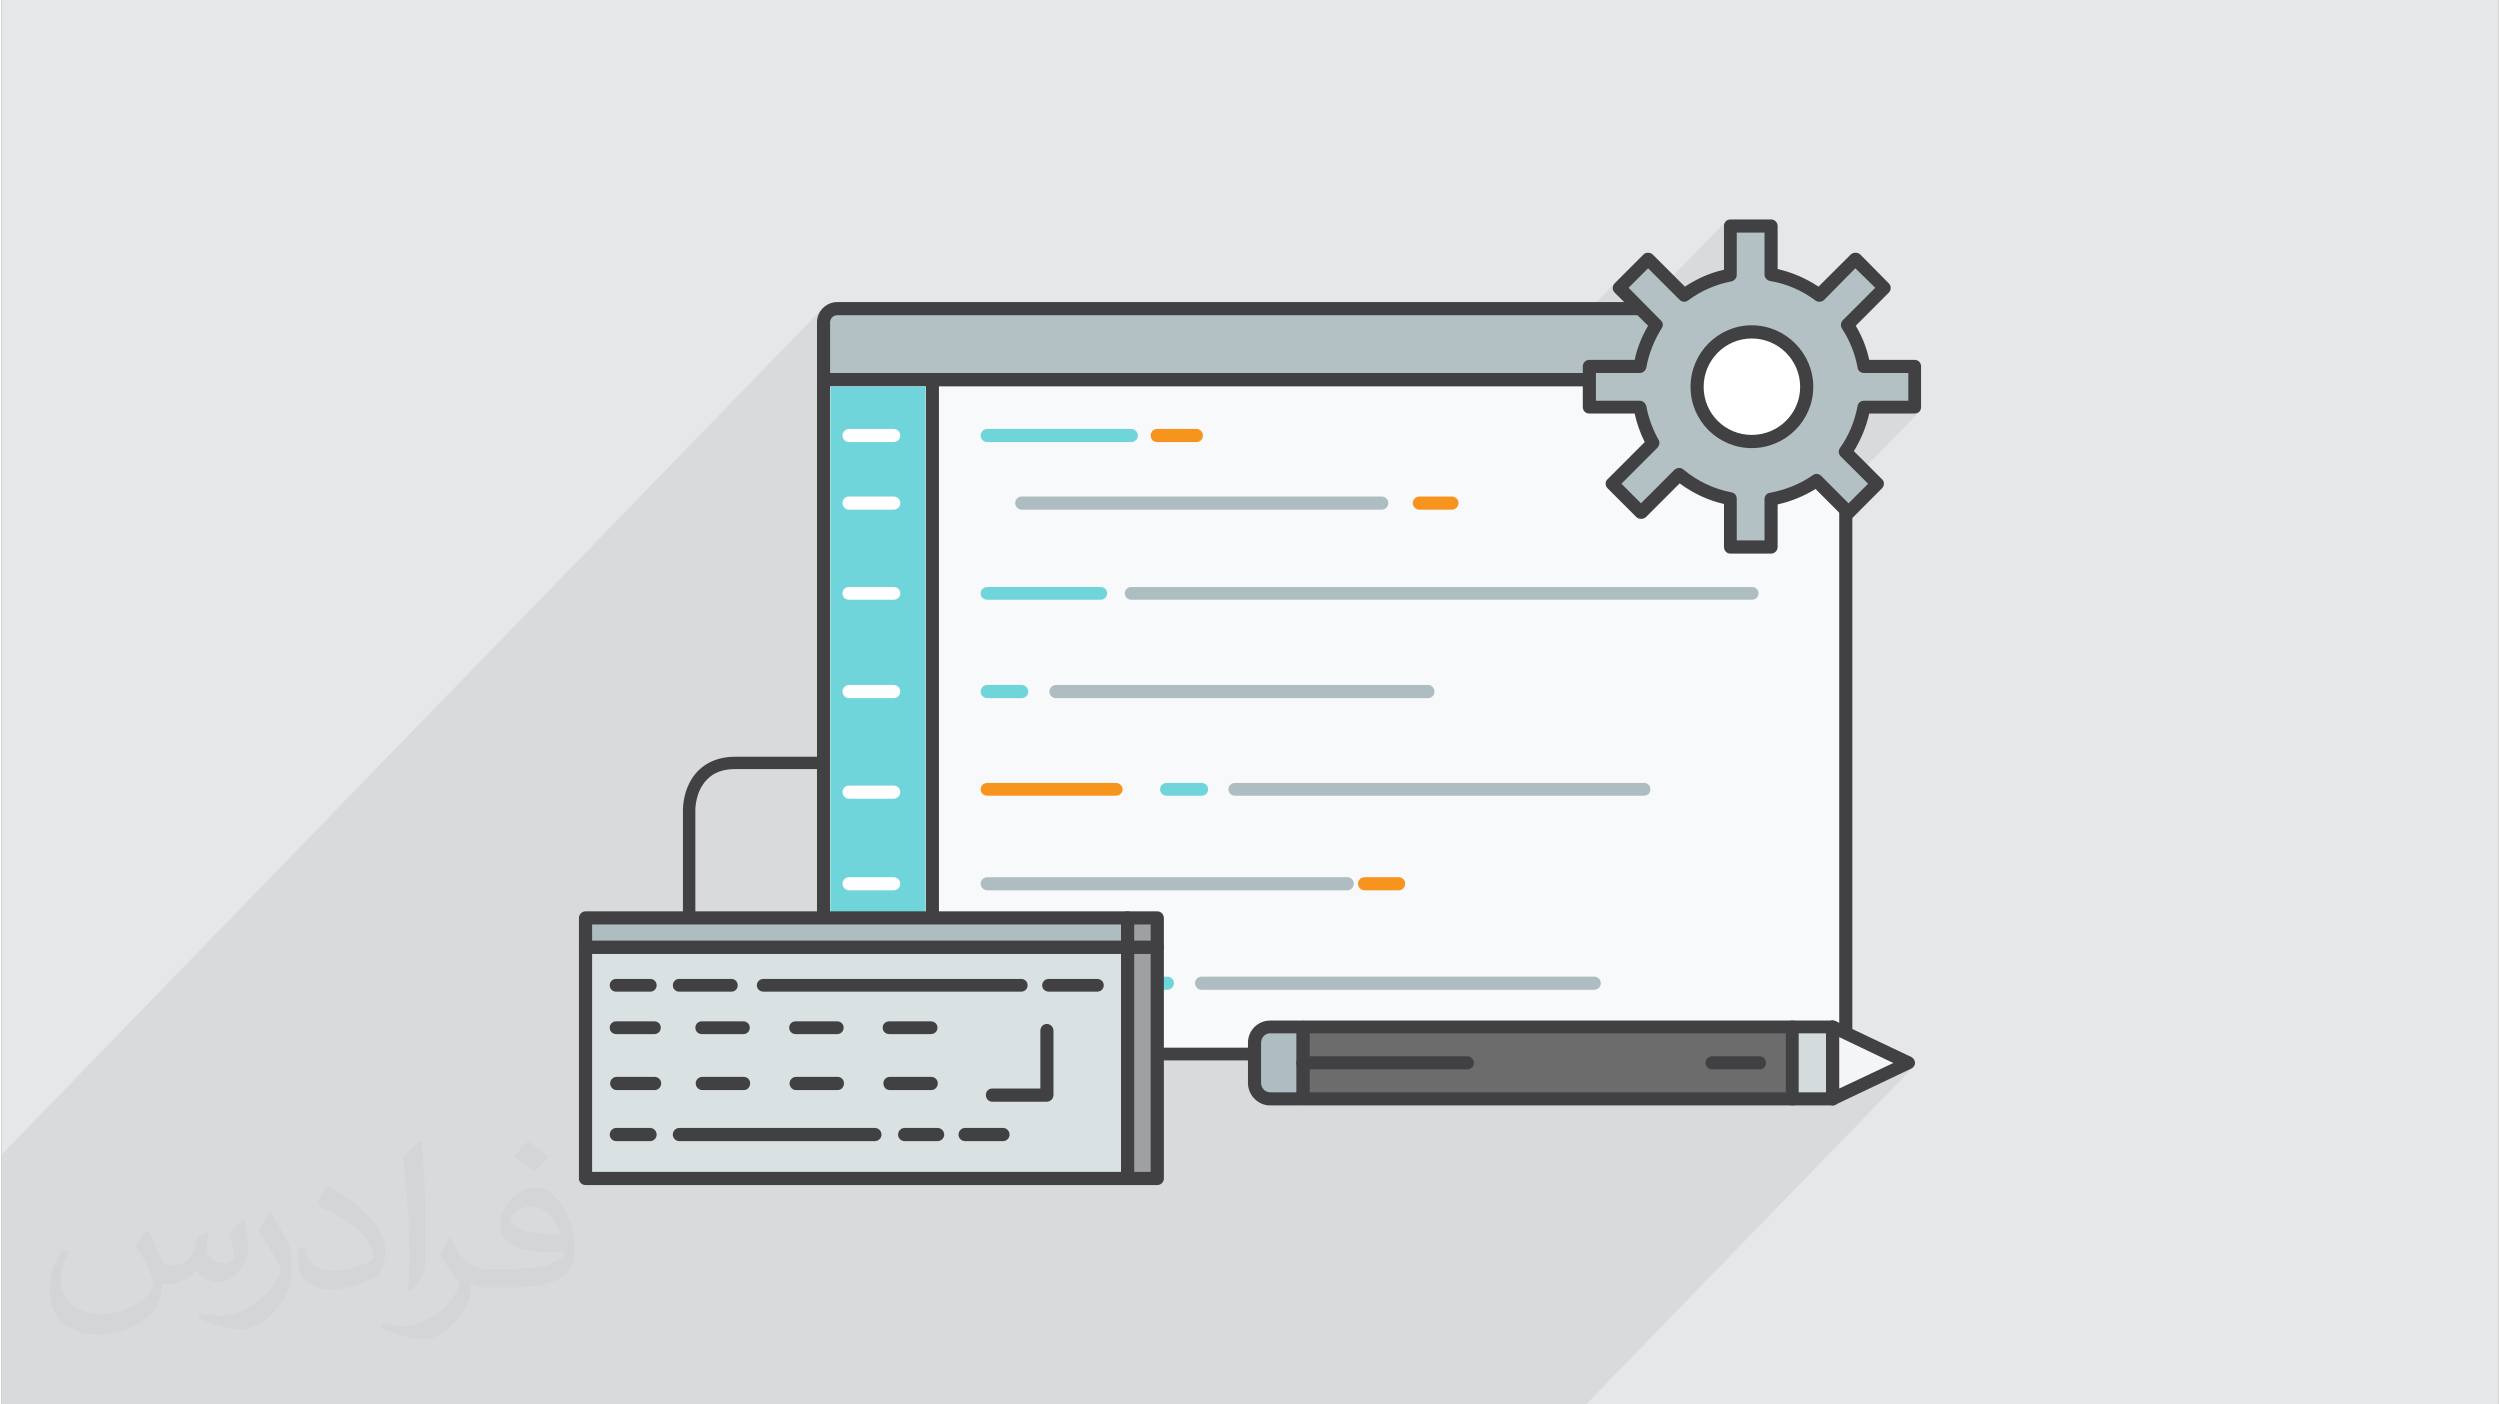<?xml version="1.0" encoding="UTF-8"?>
<!DOCTYPE svg PUBLIC "-//W3C//DTD SVG 1.0//EN" "http://www.w3.org/TR/2001/REC-SVG-20010904/DTD/svg10.dtd">
<!-- Creator: CorelDRAW 2017 -->
<svg xmlns="http://www.w3.org/2000/svg" xml:space="preserve" width="356px" height="200px" version="1.0" shape-rendering="geometricPrecision" text-rendering="geometricPrecision" image-rendering="optimizeQuality" fill-rule="evenodd" clip-rule="evenodd"
viewBox="0 0 35600 20025"
 xmlns:xlink="http://www.w3.org/1999/xlink">
 <rect x="0" y="0" width="35600" height="20025" fill="#808080" stroke="none"/>
 <g id="Layer_x0020_1">
  <g id="_1925854439792">
   <path fill="#E6E7E8" d="M0 0l35600 0 0 20025 -35600 0 0 -20025z"/>
   <path fill="#373435" fill-opacity="0.078" d="M10572 20025l-2 0 -115 0 -16 0 -53 0 -12 0 -15 0 -77 0 -1 0 -33 0 -1 0 -17 0 -7 0 -17 0 -19 0 -30 0 -7 0 -36 0 -16 0 -3 0 -71 0 -53 0 -4 0 -16 0 -18 0 -15 0 -5 0 -4 0 -1 0 -35 0 -15 0 -15 0 -16 0 -10 0 -29 0 -34 0 -6 0 -4 0 -2 0 -13 0 -14 0 -7 0 -50 0 0 0 -20 0 -1 0 0 0 -35 0 -1 0 -2 0 -24 0 -31 0 -26 0 -10 0 -35 0 -150 0 -93 0 -7 0 -29 0 -45 0 -23 0 -12 0 -7 0 -60 0 -9 0 -15 0 -12 0 -8 0 -8 0 -5 0 -44 0 -2 0 -17 0 -1 0 -20 0 -40 0 -6 0 -12 0 -1 0 -15 0 -3 0 -15 0 -33 0 -33 0 -19 0 -3 0 -33 0 -32 0 -11 0 -4 0 -22 0 -72 0 -25 0 -13 0 -51 0 -120 0 -4 0 -38 0 -28 0 -21 0 -6 0 -30 0 -34 0 -15 0 -19 0 -11 0 -5 0 -8 0 -8 0 -20 0 -3 0 -77 0 -44 0 -223 0 -4 0 -36 0 -53 0 -23 0 -14 0 -3 0 -2 0 -6 0 -40 0 -33 0 -21 0 -6 0 -19 0 -16 0 -85 0 -38 0 -12 0 -23 0 -15 0 -12 0 -173 0 -93 0 -41 0 -25 0 -64 0 -16 0 -46 0 -36 0 -1 0 -16 0 -16 0 -4 0 -38 0 -105 0 -270 0 -74 0 -41 0 -70 0 -34 0 -75 0 -30 0 -39 0 -145 0 -36 0 -154 0 -4 0 -34 0 -4 0 -112 0 -35 0 -1 0 -1 0 -31 0 -5 0 -5 0 -127 0 -11 0 -74 0 -94 0 -27 0 -40 0 -41 0 -22 0 -10 0 -7 0 -24 0 -2 0 -35 0 -88 0 -16 0 -13 0 -1 0 -3 0 -21 0 -9 0 -15 0 -37 0 -15 0 -39 0 -54 0 -11 0 -36 0 -24 0 -140 0 -21 0 -20 0 -101 0 -13 0 -24 0 -12 0 -85 0 -41 0 -53 0 -234 0 -12 0 -27 0 -9 0 -25 0 -124 0 -36 0 0 0 -25 0 -34 0 -20 0 -39 0 -61 0 -167 0 -40 0 -168 0 -1 0 -7 0 -13 0 -20 0 -5 0 -15 0 -51 0 -39 0 -3 0 -33 0 -54 0 -43 0 -93 0 -301 0 -125 0 -55 0 -38 0 -3 0 -86 0 -2 0 -18 0 -37 0 -36 0 -39 0 -91 0 -105 0 -46 0 -34 0 -9 0 -82 0 -23 0 -15 0 -53 0 -248 0 -216 0 -179 0 -37 0 -172 0 -41 0 -140 0 -41 0 -338 0 0 -308 0 -190 0 -35 0 -39 0 -43 0 -317 0 -39 0 -300 0 -185 0 -40 0 -838 0 -10 0 -100 0 -88 0 -3 0 -93 0 -40 0 -586 0 -42 0 -46 0 -89 0 -16 0 -116 11710 -12069 -35 43 -27 49 -16 54 -6 57 0 16 148 -153 29 -23 34 -18 37 -11 41 -4 10732 0 353 -364 -12 15 -9 16 -5 18 -2 18 2 18 5 17 9 17 10 13 66 -68 412 -407 296 296 811 -835 -11 13 -8 16 -5 16 -1 18 0 94 91 -94 583 0 0 696 93 19 92 24 90 29 88 35 85 40 82 44 79 49 76 54 514 -514 412 407 -520 537 36 60 8 15 69 -71 471 -471 -535 551 25 46 36 71 31 73 29 74 24 76 21 78 16 80 723 0 0 583 -89 91 89 0 19 -1 17 -5 16 -8 13 -11 -798 823 203 203 -455 469 0 24 6 3 9 3 9 3 9 1 10 0 8 0 8 -1 9 -3 9 -3 8 -4 8 -4 7 -5 7 -6 412 -412 -519 535 0 7232 894 427 0 0 -181 187 223 -107 12 -6 10 -8 -4660 4803 -8 0 -120 0 -1 0 -214 0 -238 0 -10 0 -26 0 -1 0 -69 0 -24 0 -49 0 -47 0 -89 0 -119 0 -44 0 -88 0 -10 0 -39 0 -90 0 -3 0 -37 0 -54 0 -88 0 -4 0 -231 0 -96 0 -37 0 -266 0 -19 0 -36 0 -91 0 -33 0 -61 0 -30 0 -38 0 -518 0 -93 0 -37 0 -2522 0 -39 0 -179 0 -490 0 -33 0 -97 0 -93 0 -1042 0 -39 0 -179 0 -371 0 -17 0 -16 0 -54 0 -32 0 -13 0 -86 0 -88 0 -6 0 -12 0 -39 0 -76 0 -19 0 -41 0 -74 0 -8 0 -2 0 -36 0 -1 0 -61 0 -33 0 -36 0 -49 0 -40 0 -41 0 -54 0 -5 0 -12 0 -16 0 -1 0 -20 0 0 0 -16 0 -77 0 -11 0 -22 0 -5 0 -7 0 -22 0 -24 0 -38 0 -36 0 -3 0 -17 0 -16 0 -53 0 -16 0 -39 0 -42 0 -47 0 -16 0 -22 0 -3 0 -8 0 -7 0 -14 0 -22 0 -6 0 -7 0 -19 0 -8 0 -30 0 -21 0 -14 0 -6 0 -9 0 -14 0 -36 0 -15 0 -23 0 -27 0 -15 0 -24 0 -30 0 -327 0 -36 0 -6 0 -13 0 -51 0 -24 0 -1 0 -3 0 -12 0 -1 0 -5 0 -21 0 -27 0 -82 0 -33 0 -37 0 -60 0 -80 0 -120 0 -68 0 -40 0 -14 0 -117 0 -11 0 -63 0 -55 0 -14 0 -58 0 -11 0 -14 0 -17 0 -108 0 -9 0 -94 0 -17 0 -3 0 -14 0 -21 0 -133 0 -38 0 -14 0 -27 0 -35 0 -34 0 -17 0 -16 0z"/>
   <g>
    <path fill="#F8F9FA" fill-rule="nonzero" d="M11717 5415l0 9613c2880,0 10785,0 14575,0l0 -9613c-4074,0 -12108,0 -14575,0z"/>
    <path fill="#414042" fill-rule="nonzero" d="M11813 14937l14388 0 0 -9431 -14388 0 0 9431zm14479 182l-14575 0c-48,0 -91,-38 -91,-91l0 -9613c0,-54 43,-97 91,-97l14575 0c53,0 96,43 96,97l0 9613c0,53 -43,91 -96,91z"/>
    <path fill="#B3C1C5" fill-rule="nonzero" d="M26292 4596c0,-107 -86,-193 -193,-193l-14184 0c-112,0 -198,86 -198,193l0 819c2467,0 10501,0 14575,0l0 -819z"/>
    <path fill="#414042" fill-rule="nonzero" d="M11813 5318l14388 0 0 -722c0,-54 -48,-102 -102,-102l-14184 0c-59,0 -102,48 -102,102l0 722 0 0zm14479 188l-14575 0c-48,0 -91,-43 -91,-91l0 -819c0,-156 128,-289 289,-289l14184 0c155,0 289,133 289,289l0 819c0,48 -43,91 -96,91z"/>
    <path fill="#414042" fill-rule="nonzero" d="M13274 14289c-53,0 -96,-43 -96,-102l0 -8676c0,-54 43,-96 96,-96 49,0 91,42 91,96l0 8676c0,59 -42,102 -91,102z"/>
    <path fill="#70D5DA" fill-rule="nonzero" d="M15667 8551l-1611 0c-54,0 -96,-37 -96,-91 0,-53 42,-91 96,-91l1611 0c54,0 96,38 96,91 0,54 -42,91 -96,91z"/>
    <path fill="#AEBDC1" fill-rule="nonzero" d="M24959 8551l-8853 0c-48,0 -91,-37 -91,-91 0,-53 43,-91 91,-91l8853 0c48,0 91,38 91,91 0,54 -43,91 -91,91z"/>
    <path fill="#70D5DA" fill-rule="nonzero" d="M14543 9954l-487 0c-54,0 -96,-43 -96,-91 0,-54 42,-97 96,-97l487 0c54,0 96,43 96,97 0,48 -42,91 -96,91z"/>
    <path fill="#AEBDC1" fill-rule="nonzero" d="M20340 9954l-5305 0c-53,0 -96,-43 -96,-91 0,-54 43,-97 96,-97l5305 0c48,0 91,43 91,97 0,48 -43,91 -91,91z"/>
    <path fill="#F7941E" fill-rule="nonzero" d="M15886 11345l-1830 0c-54,0 -96,-37 -96,-91 0,-53 42,-91 96,-91l1830 0c54,0 97,38 97,91 0,54 -43,91 -97,91z"/>
    <path fill="#70D5DA" fill-rule="nonzero" d="M17112 11345l-498 0c-53,0 -96,-37 -96,-91 0,-53 43,-91 96,-91l498 0c48,0 91,38 91,91 0,54 -43,91 -91,91z"/>
    <path fill="#AEBDC1" fill-rule="nonzero" d="M23417 11345l-5828 0c-54,0 -97,-37 -97,-91 0,-53 43,-91 97,-91l5828 0c54,0 91,38 91,91 0,54 -37,91 -91,91z"/>
    <path fill="#AEBDC1" fill-rule="nonzero" d="M19189 12694l-5133 0c-54,0 -96,-43 -96,-96 0,-49 42,-91 96,-91l5133 0c48,0 91,42 91,91 0,53 -43,96 -91,96z"/>
    <path fill="#F7941E" fill-rule="nonzero" d="M19922 12694l-487 0c-53,0 -96,-43 -96,-96 0,-49 43,-91 96,-91l487 0c48,0 91,42 91,91 0,53 -43,96 -91,96z"/>
    <path fill="#F7941E" fill-rule="nonzero" d="M15667 14112l-1611 0c-54,0 -96,-42 -96,-96 0,-48 42,-91 96,-91l1611 0c54,0 96,43 96,91 0,54 -42,96 -96,96z"/>
    <path fill="#70D5DA" fill-rule="nonzero" d="M16620 14112l-514 0c-48,0 -91,-42 -91,-96 0,-48 43,-91 91,-91l514 0c53,0 96,43 96,91 0,54 -43,96 -96,96z"/>
    <path fill="#AEBDC1" fill-rule="nonzero" d="M22711 14112l-5599 0c-53,0 -96,-42 -96,-96 0,-48 43,-91 96,-91l5599 0c48,0 91,43 91,91 0,54 -43,96 -91,96z"/>
    <path fill="#70D5DA" fill-rule="nonzero" d="M11818 14947l1355 0 0 -9436 -1355 0 0 9436z"/>
    <path fill="#70D5DA" fill-rule="nonzero" d="M16106 6303l-2050 0c-54,0 -96,-43 -96,-91 0,-53 42,-96 96,-96l2050 0c53,0 96,43 96,96 0,48 -43,91 -96,91z"/>
    <path fill="#F7941E" fill-rule="nonzero" d="M17037 6303l-562 0c-53,0 -91,-43 -91,-91 0,-53 38,-96 91,-96l562 0c54,0 91,43 91,96 0,48 -37,91 -91,91z"/>
    <path fill="#AEBDC1" fill-rule="nonzero" d="M19676 7267l-5133 0c-48,0 -91,-43 -91,-97 0,-48 43,-91 91,-91l5133 0c54,0 96,43 96,91 0,54 -42,97 -96,97z"/>
    <path fill="#F7941E" fill-rule="nonzero" d="M20677 7267l-460 0c-54,0 -97,-43 -97,-97 0,-48 43,-91 97,-91l460 0c53,0 96,43 96,91 0,54 -43,97 -96,97z"/>
    <path fill="white" fill-rule="nonzero" d="M12718 6303l-637 0c-48,0 -91,-43 -91,-91 0,-53 43,-96 91,-96l637 0c53,0 96,43 96,96 0,48 -43,91 -96,91z"/>
    <path fill="white" fill-rule="nonzero" d="M12718 7267l-637 0c-48,0 -91,-43 -91,-97 0,-48 43,-91 91,-91l637 0c53,0 96,43 96,91 0,54 -43,97 -96,97z"/>
    <path fill="white" fill-rule="nonzero" d="M12718 8551l-637 0c-48,0 -91,-37 -91,-91 0,-53 43,-91 91,-91l637 0c53,0 96,38 96,91 0,54 -43,91 -96,91z"/>
    <path fill="white" fill-rule="nonzero" d="M12718 9954l-637 0c-48,0 -91,-43 -91,-91 0,-54 43,-97 91,-97l637 0c53,0 96,43 96,97 0,48 -43,91 -96,91z"/>
    <path fill="white" fill-rule="nonzero" d="M12718 11388l-637 0c-48,0 -91,-43 -91,-96 0,-48 43,-91 91,-91l637 0c53,0 96,42 96,91 0,53 -43,96 -96,96z"/>
    <path fill="white" fill-rule="nonzero" d="M12718 12694l-637 0c-48,0 -91,-43 -91,-96 0,-49 43,-91 91,-91l637 0c53,0 96,42 96,91 0,53 -43,96 -96,96z"/>
    <path fill="white" fill-rule="nonzero" d="M12718 14112l-637 0c-48,0 -91,-42 -91,-96 0,-48 43,-91 91,-91l637 0c53,0 96,43 96,91 0,54 -43,96 -96,96z"/>
    <path fill="#B3C1C5" fill-rule="nonzero" d="M27277 5805l0 -583 -723 0c-37,-214 -123,-412 -236,-589l525 -530 -412 -407 -514 514c-198,-150 -433,-251 -685,-294l0 -696 -583 0 0 701c-241,43 -466,145 -659,289l-514 -514 -412 407 530 530c-118,177 -198,375 -235,589l-723 0 0 583 723 0c32,182 96,354 187,514l-578 578 407 412 546 -546c203,172 455,295 728,348l0 685 583 0 0 -679c236,-43 455,-134 648,-268l455 460 412 -412 -455 -455c128,-187 219,-401 262,-637l723 0 0 0z"/>
    <path fill="#414042" fill-rule="nonzero" d="M24740 7705l396 0 0 -588c0,-48 32,-86 80,-91 219,-43 428,-123 610,-252 38,-27 86,-21 118,11l390 391 279 -279 -391 -390c-32,-33 -37,-81 -11,-118 129,-182 209,-380 252,-600 5,-42 43,-75 91,-75l632 0 0 -396 -632 0c-48,0 -86,-32 -91,-75 -37,-203 -112,-390 -225,-562 -21,-37 -16,-85 16,-117l461 -461 -284 -278 -444 450c-33,32 -86,37 -124,10 -192,-144 -417,-241 -647,-278 -48,-11 -80,-48 -80,-91l0 -600 -396 0 0 605c0,43 -33,81 -75,91 -225,43 -434,134 -621,273 -38,27 -86,22 -118,-10l-450 -450 -278 278 460 466c32,27 38,75 11,112 -107,172 -182,359 -219,562 -11,43 -49,75 -91,75l-627 0 0 396 627 0c42,0 80,33 91,75 32,172 91,332 176,482 22,37 11,80 -16,112l-514 514 279 279 476 -477c38,-32 91,-37 128,-5 199,166 434,278 686,326 42,6 75,43 75,91l0 594 0 0zm492 188l-584 0c-53,0 -90,-43 -90,-97l0 -610c-231,-53 -445,-155 -632,-294l-482 482c-37,32 -96,32 -134,0l-412 -412c-37,-38 -37,-97 0,-129l530 -530c-64,-128 -112,-262 -144,-407l-648 0c-48,0 -91,-37 -91,-91l0 -583c0,-48 43,-91 91,-91l648 0c37,-171 101,-332 192,-487l-476 -471c-38,-38 -38,-97 0,-134l412 -412c32,-32 91,-32 128,0l461 460c171,-112 358,-198 557,-241l0 -626c0,-48 37,-91 90,-91l584 0c48,0 91,43 91,91l0 616c209,48 407,134 583,251l461 -460c37,-32 96,-32 133,0l407 412c38,38 38,96 0,134l-471 471c91,150 156,316 193,487l648 0c53,0 91,43 91,91l0 583c0,54 -38,91 -91,91l-648 0c-43,193 -118,370 -219,536l401 401c37,32 37,91 0,129l-412 412c-16,16 -43,26 -64,26l0 0c-27,0 -49,-10 -70,-26l-401 -402c-166,102 -348,177 -541,220l0 605c0,53 -43,96 -91,96l0 0z"/>
    <path fill="white" fill-rule="nonzero" d="M25735 5516c0,428 -348,782 -781,782 -429,0 -782,-354 -782,-782 0,-433 353,-781 782,-781 433,0 781,348 781,781z"/>
    <path fill="#414042" fill-rule="nonzero" d="M24954 4826c-380,0 -686,310 -686,690 0,380 306,685 686,685 380,0 690,-305 690,-685 0,-380 -310,-690 -690,-690zm0 1563c-482,0 -873,-391 -873,-873 0,-482 391,-878 873,-878 481,0 877,396 877,878 0,482 -396,873 -877,873z"/>
    <path fill="#414042" fill-rule="nonzero" d="M9801 13176c-48,0 -86,-38 -86,-86l0 -1552c0,-11 0,-327 214,-546 134,-134 311,-203 535,-203l1253 0c48,0 91,42 91,91 0,48 -43,85 -91,85l-1253 0c-176,0 -310,48 -406,150 -166,166 -166,423 -166,423l0 1552c0,48 -43,86 -91,86l0 0z"/>
    <path fill="#6C6C6C" fill-rule="nonzero" d="M25532 15665l0 -1023 -6980 0 0 1023 6980 0z"/>
    <path fill="#414042" fill-rule="nonzero" d="M18648 15574l6793 0 0 -841 -6793 0 0 841zm6884 187l-6980 0c-48,0 -91,-43 -91,-96l0 -1023c0,-53 43,-91 91,-91l6980 0c53,0 91,38 91,91l0 1023c0,53 -38,96 -91,96z"/>
    <path fill="#AEBDC1" fill-rule="nonzero" d="M18498 14642l-412 0c-123,0 -219,102 -219,225l0 573c0,128 96,225 219,225l412 0c22,0 38,0 54,-6l0 -1011c-16,0 -32,-6 -54,-6l0 0z"/>
    <path fill="#414042" fill-rule="nonzero" d="M18086 14733c-69,0 -128,59 -128,134l0 573c0,75 59,134 128,134l375 0 0 -841 -375 0 0 0zm412 1028l-412 0c-171,0 -315,-145 -315,-321l0 -573c0,-177 144,-316 315,-316l412 0c27,0 49,0 81,11 37,11 69,48 69,86l0 1011c0,43 -32,80 -69,91 -32,6 -54,11 -81,11z"/>
    <path fill="#D3DBDD" fill-rule="nonzero" d="M25532 15665l578 0 0 -1023 -578 0 0 1023z"/>
    <path fill="#414042" fill-rule="nonzero" d="M25623 15574l390 0 0 -841 -390 0 0 841zm487 187l-578 0c-54,0 -91,-43 -91,-96l0 -1023c0,-53 37,-91 91,-91l578 0c48,0 91,38 91,91l0 1023c0,53 -43,96 -91,96z"/>
    <path fill="#F3F5F6" fill-rule="nonzero" d="M27186 15156l0 0 -1076 -514 0 1023 1076 -509 0 0z"/>
    <path fill="#414042" fill-rule="nonzero" d="M26201 14787l0 733 771 -364 -771 -369zm-91 974c-22,0 -38,-5 -54,-16 -27,-16 -43,-48 -43,-80l0 -1023c0,-32 16,-59 43,-80 27,-16 64,-16 91,-5l1081 513c33,17 54,49 54,86 0,32 -21,64 -54,80l-1081 514c-11,6 -27,11 -37,11l0 0z"/>
    <path fill="none" fill-rule="nonzero" d="M25066 15156l-680 0"/>
    <path fill="#414042" fill-rule="nonzero" d="M25066 15247l-680 0c-48,0 -91,-43 -91,-91 0,-53 43,-96 91,-96l680 0c53,0 91,43 91,96 0,48 -38,91 -91,91z"/>
    <path fill="none" fill-rule="nonzero" d="M20896 15156l-2344 0"/>
    <path fill="#414042" fill-rule="nonzero" d="M20896 15247l-2344 0c-48,0 -91,-43 -91,-91 0,-53 43,-96 91,-96l2344 0c54,0 97,43 97,96 0,48 -43,91 -97,91z"/>
    <path fill="#DAE1E3" fill-rule="nonzero" d="M8323 16805l7729 0 0 -3297 -7729 0 0 3297z"/>
    <path fill="#414042" fill-rule="nonzero" d="M8420 16708l7541 0 0 -3109 -7541 0 0 3109zm7632 188l-7729 0c-48,0 -91,-43 -91,-91l0 -3297c0,-54 43,-97 91,-97l7729 0c54,0 97,43 97,97l0 3297c0,48 -43,91 -97,91z"/>
    <path fill="#414042" fill-rule="nonzero" d="M14902 15708l-777 0c-53,0 -91,-43 -91,-97 0,-48 38,-91 91,-91l686 0 0 -824c0,-54 42,-97 91,-97 53,0 96,43 96,97l0 915c0,54 -43,97 -96,97z"/>
    <path fill="#414042" fill-rule="nonzero" d="M12450 16270l-2789 0c-48,0 -91,-43 -91,-92 0,-53 43,-96 91,-96l2789 0c54,0 96,43 96,96 0,49 -42,92 -96,92z"/>
    <path fill="#414042" fill-rule="nonzero" d="M13344 16270l-471 0c-48,0 -91,-43 -91,-92 0,-53 43,-96 91,-96l471 0c53,0 96,43 96,96 0,49 -43,92 -96,92z"/>
    <path fill="#414042" fill-rule="nonzero" d="M14281 16270l-546 0c-48,0 -91,-43 -91,-92 0,-53 43,-96 91,-96l546 0c48,0 91,43 91,96 0,49 -43,92 -91,92z"/>
    <path fill="#414042" fill-rule="nonzero" d="M9249 16270l-487 0c-48,0 -91,-43 -91,-92 0,-53 43,-96 91,-96l487 0c48,0 91,43 91,96 0,49 -42,92 -91,92z"/>
    <path fill="#414042" fill-rule="nonzero" d="M9249 14139l-487 0c-48,0 -91,-37 -91,-91 0,-53 43,-91 91,-91l487 0c48,0 91,38 91,91 0,54 -42,91 -91,91z"/>
    <path fill="#414042" fill-rule="nonzero" d="M10406 14139l-745 0c-48,0 -90,-37 -90,-91 0,-53 42,-91 90,-91l745 0c48,0 90,38 90,91 0,54 -42,91 -90,91z"/>
    <path fill="#414042" fill-rule="nonzero" d="M14538 14139l-3672 0c-54,0 -97,-37 -97,-91 0,-53 43,-91 97,-91l3672 0c48,0 91,38 91,91 0,54 -43,91 -91,91z"/>
    <path fill="#414042" fill-rule="nonzero" d="M15619 14139l-685 0c-54,0 -97,-37 -97,-91 0,-53 43,-91 97,-91l685 0c53,0 96,38 96,91 0,54 -43,91 -96,91z"/>
    <path fill="#414042" fill-rule="nonzero" d="M9308 14744l-546 0c-48,0 -91,-37 -91,-91 0,-54 43,-91 91,-91l546 0c48,0 91,37 91,91 0,54 -43,91 -91,91z"/>
    <path fill="#414042" fill-rule="nonzero" d="M10577 14744l-594 0c-49,0 -91,-37 -91,-91 0,-54 42,-91 91,-91l594 0c48,0 91,37 91,91 0,54 -43,91 -91,91z"/>
    <path fill="#414042" fill-rule="nonzero" d="M11915 14744l-594 0c-48,0 -91,-37 -91,-91 0,-54 42,-91 91,-91l594 0c48,0 91,37 91,91 0,54 -43,91 -91,91z"/>
    <path fill="#414042" fill-rule="nonzero" d="M9314 15542l-546 0c-49,0 -91,-43 -91,-97 0,-48 42,-91 91,-91l546 0c48,0 91,43 91,91 0,54 -43,97 -91,97z"/>
    <path fill="#414042" fill-rule="nonzero" d="M10582 15542l-594 0c-48,0 -91,-43 -91,-97 0,-48 43,-91 91,-91l594 0c54,0 91,43 91,91 0,54 -37,97 -91,97z"/>
    <path fill="#414042" fill-rule="nonzero" d="M11920 15542l-594 0c-48,0 -91,-43 -91,-97 0,-48 43,-91 91,-91l594 0c54,0 91,43 91,91 0,54 -37,97 -91,97z"/>
    <path fill="#414042" fill-rule="nonzero" d="M13248 14744l-589 0c-54,0 -96,-37 -96,-91 0,-54 42,-91 96,-91l589 0c53,0 96,37 96,91 0,54 -43,91 -96,91z"/>
    <path fill="#414042" fill-rule="nonzero" d="M13258 15542l-594 0c-53,0 -91,-43 -91,-97 0,-48 38,-91 91,-91l594 0c49,0 91,43 91,91 0,54 -42,97 -91,97z"/>
    <path fill="#AEBDC1" fill-rule="nonzero" d="M8323 13508l7729 0 0 -418 -7729 0 0 418z"/>
    <path fill="#414042" fill-rule="nonzero" d="M8420 13411l7541 0 0 -230 -7541 0 0 230zm7632 188l-7729 0c-48,0 -91,-43 -91,-91l0 -418c0,-53 43,-96 91,-96l7729 0c54,0 97,43 97,96l0 418c0,48 -43,91 -97,91z"/>
    <path fill="#9FA0A2" fill-rule="nonzero" d="M16052 16805l429 0 0 -3297 -429 0 0 3297z"/>
    <path fill="#414042" fill-rule="nonzero" d="M16149 16708l235 0 0 -3109 -235 0 0 3109zm332 188l-429 0c-48,0 -91,-43 -91,-91l0 -3297c0,-54 43,-97 91,-97l429 0c48,0 91,43 91,97l0 3297c0,48 -43,91 -91,91z"/>
    <path fill="#9FA0A2" fill-rule="nonzero" d="M16052 13508l429 0 0 -418 -429 0 0 418z"/>
    <path fill="#414042" fill-rule="nonzero" d="M16149 13411l235 0 0 -230 -235 0 0 230zm332 188l-429 0c-48,0 -91,-43 -91,-91l0 -418c0,-53 43,-96 91,-96l429 0c48,0 91,43 91,96l0 418c0,48 -43,91 -91,91z"/>
   </g>
   <path fill="#373435" fill-opacity="0.031" d="M2082 17547c68,103 112,202 155,312 32,64 49,183 199,183 44,0 107,-14 163,-45 63,-33 111,-83 136,-159l60 -202 146 -72 10 10c-20,76 -25,149 -25,206 0,169 146,233 262,233 68,0 129,-33 129,-95 0,-80 -34,-216 -78,-338 68,-68 136,-136 214,-191l12 6c34,144 53,286 53,381 0,93 -41,196 -75,264 -70,132 -194,237 -344,237 -114,0 -241,-57 -328,-163l-5 0c-82,102 -209,194 -412,194l-63 0c-10,134 -39,229 -83,314 -121,237 -480,404 -818,404 -470,0 -706,-272 -706,-633 0,-223 73,-431 185,-578l92 38c-70,134 -117,261 -117,385 0,338 275,499 592,499 294,0 658,-187 724,-404 -25,-237 -114,-349 -250,-565 41,-72 94,-144 160,-221l12 0zm5421 -1274c99,62 196,136 291,220 -53,75 -119,143 -201,203 -95,-77 -190,-143 -287,-213 66,-74 131,-146 197,-210zm51 926c-160,0 -291,105 -291,183 0,167 320,219 703,217 -48,-196 -216,-400 -412,-400zm-359 895c208,0 390,-6 529,-41 155,-40 286,-118 286,-172 0,-14 0,-31 -5,-45 -87,8 -187,8 -274,8 -282,0 -498,-64 -583,-222 -21,-44 -36,-93 -36,-149 0,-153 66,-303 182,-406 97,-85 204,-138 313,-138 197,0 354,158 464,408 60,136 101,293 101,491 0,132 -36,243 -118,326 -153,148 -435,204 -867,204l-196 0 0 0 -51 0c-107,0 -184,-19 -245,-66l-10 0c3,25 5,49 5,72 0,97 -32,221 -97,320 -192,286 -400,410 -580,410 -182,0 -405,-70 -606,-161l36 -70c65,27 155,45 279,45 325,0 752,-313 805,-618 -12,-25 -34,-58 -65,-93 -95,-113 -155,-208 -211,-307 48,-95 92,-171 133,-240l17 -2c139,283 265,446 546,446l44 0 0 0 204 0zm-1408 299c24,-130 26,-276 26,-413l0 -202c0,-377 -48,-926 -87,-1283 68,-74 163,-160 238,-218l22 6c51,450 63,971 63,1452 0,126 -5,249 -17,340 -7,114 -73,200 -214,332l-31 -14zm-1449 -596c7,177 94,317 398,317 189,0 349,-49 526,-134 32,-14 49,-33 49,-49 0,-111 -85,-258 -228,-392 -139,-126 -323,-237 -495,-311 -59,-25 -78,-52 -78,-77 0,-51 68,-158 124,-235l19 -2c197,103 417,256 580,427 148,157 240,316 240,489 0,128 -39,249 -102,361 -216,109 -446,192 -674,192 -277,0 -466,-130 -466,-436 0,-33 0,-84 12,-150l95 0zm-501 -503l172 278c63,103 122,215 122,392l0 227c0,183 -117,379 -306,573 -148,132 -279,188 -400,188 -180,0 -386,-56 -624,-159l27 -70c75,20 162,37 269,37 342,-2 692,-252 852,-557 19,-35 26,-68 26,-91 0,-35 -19,-74 -34,-109 -87,-165 -184,-315 -291,-454 56,-88 112,-173 173,-257l14 2z"/>
  </g>
 </g>
</svg>
